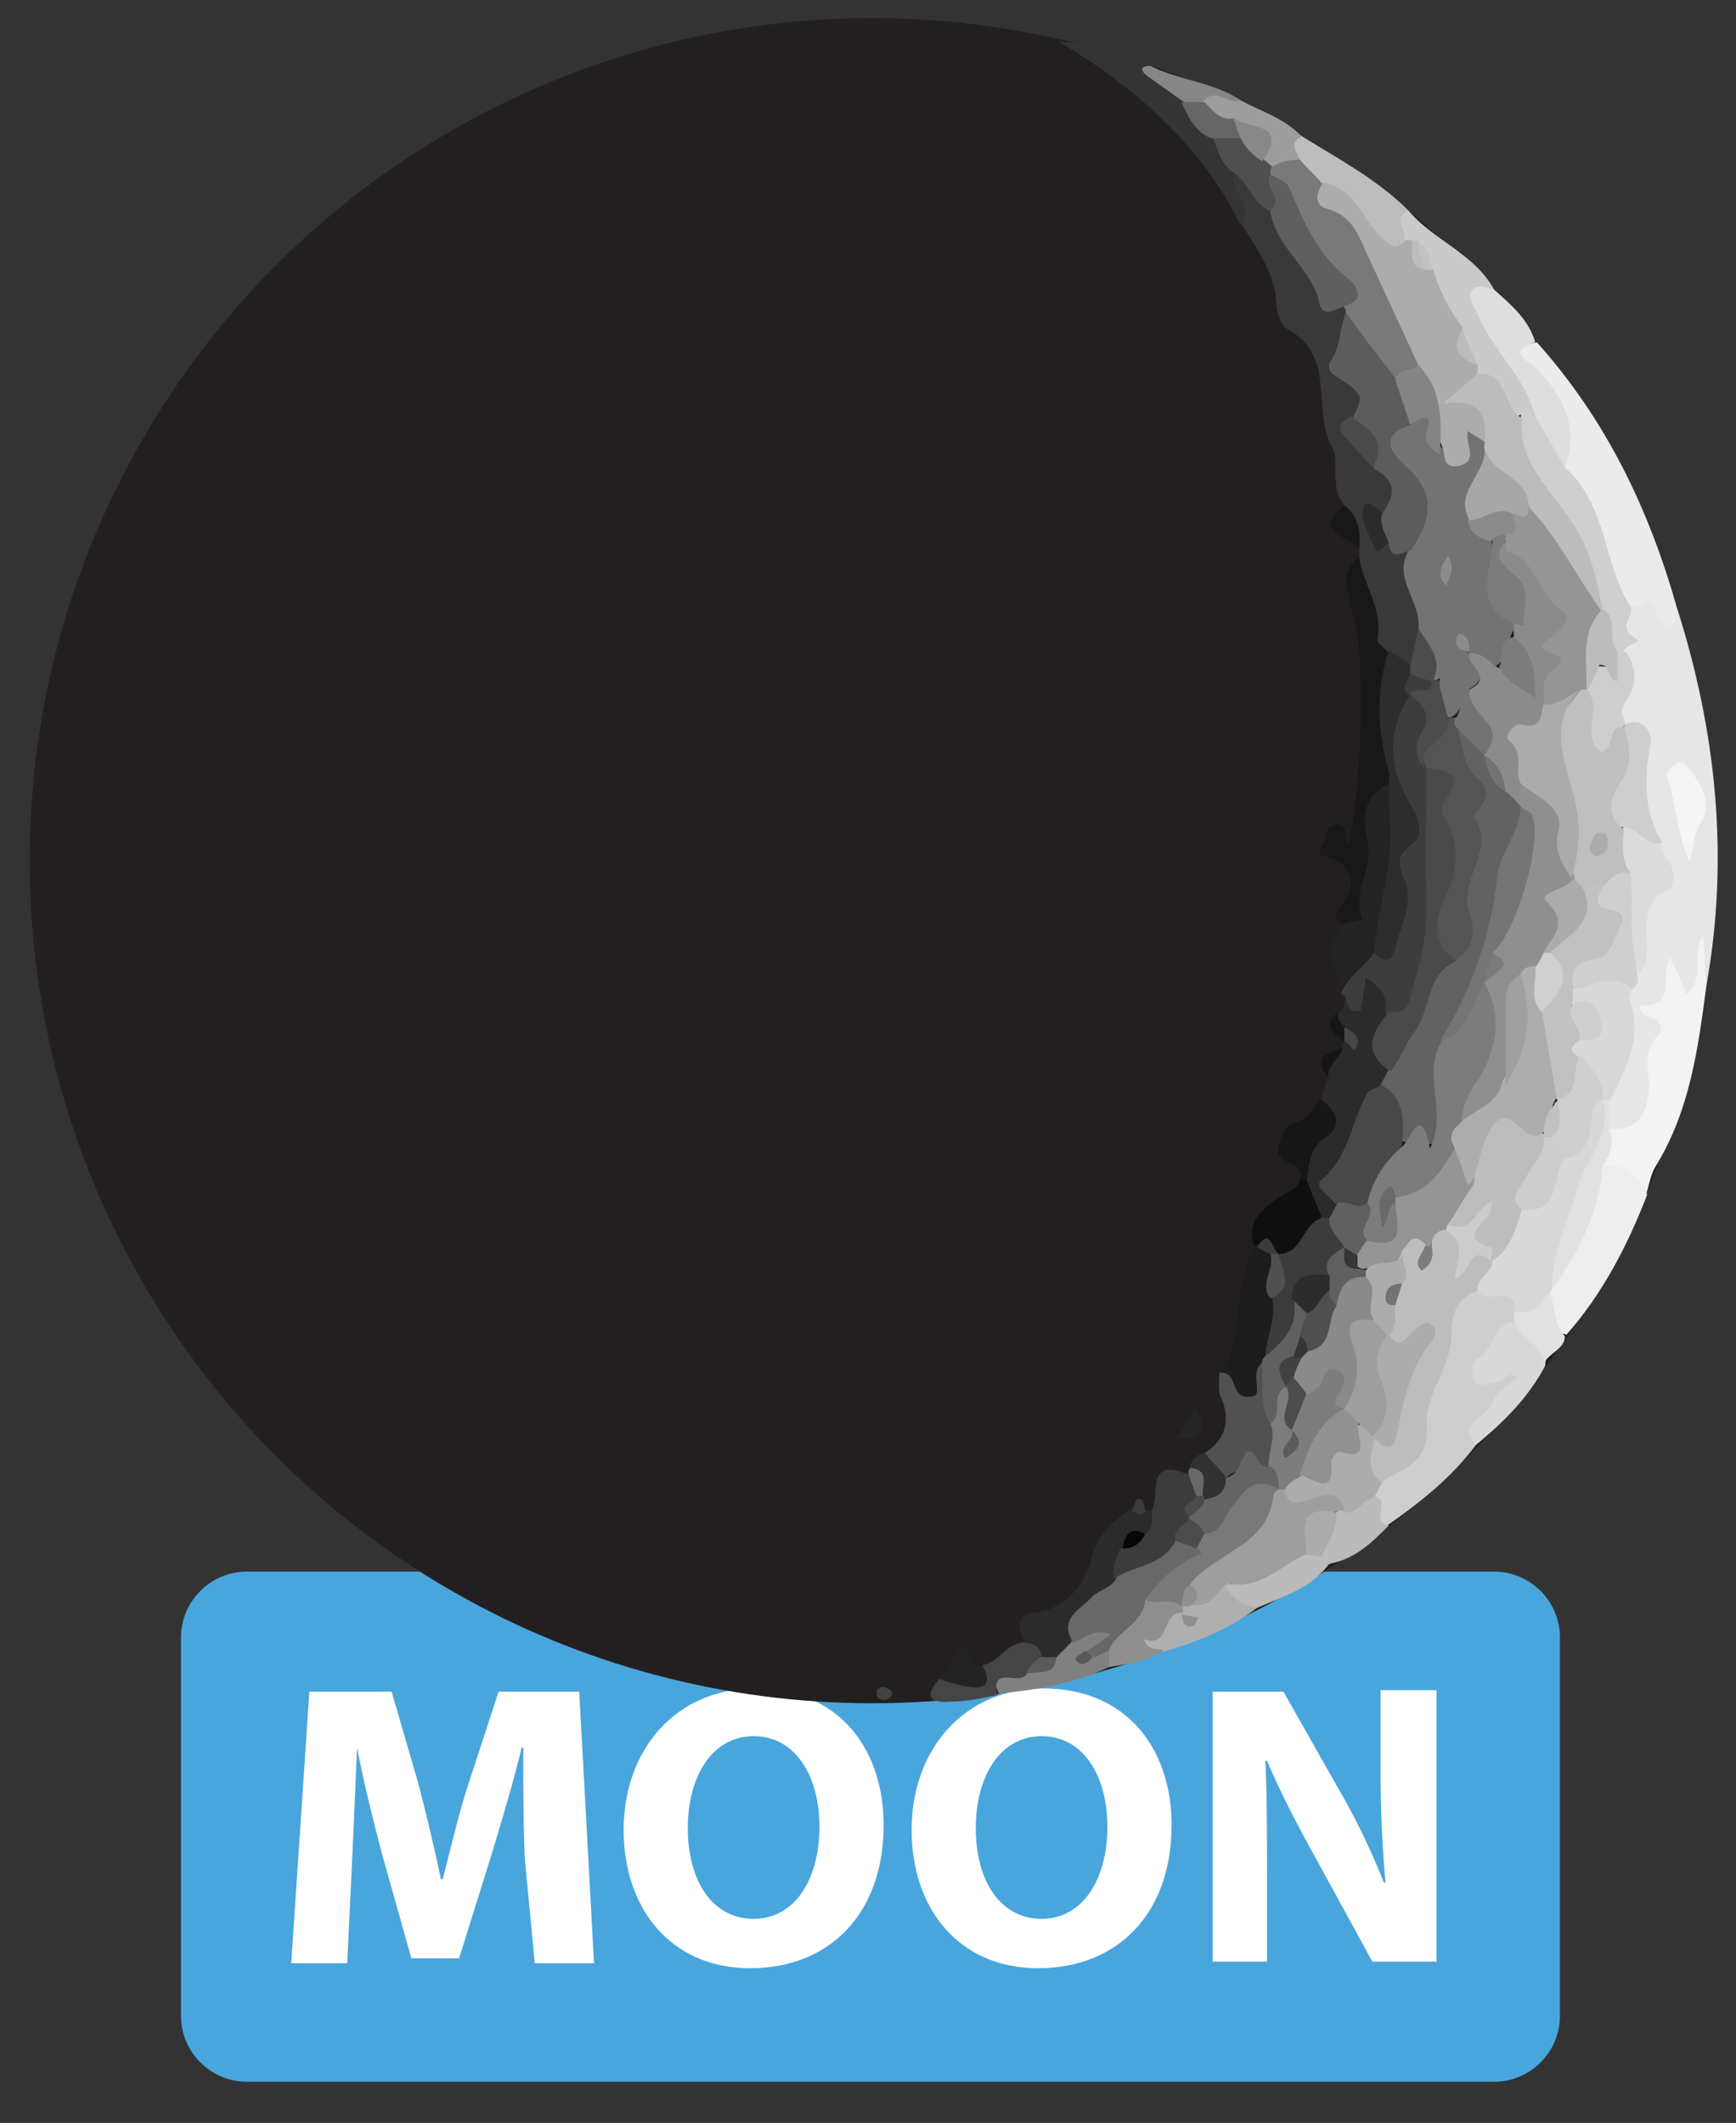 <?xml version="1.0" encoding="utf-8"?>
<!-- Generator: Adobe Illustrator 25.0.0, SVG Export Plug-In . SVG Version: 6.00 Build 0)  -->
<svg version="1.1" id="Layer_1" xmlns="http://www.w3.org/2000/svg" xmlns:xlink="http://www.w3.org/1999/xlink" x="0px" y="0px"
	 width="105.5px" height="129px" viewBox="0 0 105.5 129" style="enable-background:new 0 0 105.5 129;" xml:space="preserve">
<rect x="0" y="0" width="105.5" height="129" fill="#333333" stroke="none"/>
<style type="text/css">
	.st0{fill:#48A6DD;}
	.st1{fill:#FFFFFF;}
	.st2{fill:#231F20;}
	.st3{fill:#E6E6E6;}
	.st4{fill:#393939;}
	.st5{fill:#CECECE;}
	.st6{fill:#EBEBEB;}
	.st7{fill:#F3F3F3;}
	.st8{fill:#181818;}
	.st9{fill:#EEEEEE;}
	.st10{fill:#2B2B2B;}
	.st11{fill:#343434;}
	.st12{fill:#CACACA;}
	.st13{fill:#DEDEDE;}
	.st14{fill:#232323;}
	.st15{fill:#D8D8D8;}
	.st16{fill:#BDBDBD;}
	.st17{fill:#1C1C1C;}
	.st18{fill:#515151;}
	.st19{fill:#3C3C3C;}
	.st20{fill:#0F0F0F;}
	.st21{fill:#AFAFAF;}
	.st22{fill:#808080;}
	.st23{fill:#BBBBBB;}
	.st24{fill:#454545;}
	.st25{fill:#161616;}
	.st26{fill:#8F8F8F;}
	.st27{fill:#9D9D9D;}
	.st28{fill:#E1E1E1;}
	.st29{fill:#868686;}
	.st30{fill:#313131;}
	.st31{fill:#252525;}
	.st32{fill:#686868;}
	.st33{fill:#434343;}
	.st34{fill:#CFCFCF;}
	.st35{fill:#DCDCDC;}
	.st36{fill:#F5F5F5;}
	.st37{fill:#737373;}
	.st38{fill:#797979;}
	.st39{fill:#5C5C5C;}
	.st40{fill:#2D2D2D;}
	.st41{fill:#5F5F5F;}
	.st42{fill:#4F4F4F;}
	.st43{fill:#4A4A4A;}
	.st44{fill:#4C4C4C;}
	.st45{fill:#ACACAC;}
	.st46{fill:#626262;}
	.st47{fill:#3D3D3D;}
	.st48{fill:#484848;}
	.st49{fill:#606060;}
	.st50{fill:#464646;}
	.st51{fill:#666666;}
	.st52{fill:#BCBCBC;}
	.st53{fill:#C2C2C2;}
	.st54{fill:#5A5A5A;}
	.st55{fill:#070707;}
	.st56{fill:#505050;}
	.st57{fill:#7D7D7D;}
	.st58{fill:#646464;}
	.st59{fill:#4B4B4B;}
	.st60{fill:#9E9E9E;}
	.st61{fill:#595959;}
	.st62{fill:#888888;}
	.st63{fill:#C1C1C1;}
	.st64{fill:#BFBFBF;}
	.st65{fill:#8B8B8B;}
	.st66{fill:#545454;}
	.st67{fill:#A7A7A7;}
	.st68{fill:#7C7C7C;}
	.st69{fill:#848484;}
	.st70{fill:#8C8C8C;}
	.st71{fill:#959595;}
	.st72{fill:#CCCCCC;}
	.st73{fill:#CDCDCD;}
	.st74{fill:#919191;}
	.st75{fill:#757575;}
	.st76{fill:#2C2C2C;}
	.st77{fill:#363636;}
	.st78{fill:#414141;}
	.st79{fill:#353535;}
	.st80{fill:#8A8A8A;}
	.st81{fill:#4D4D4D;}
	.st82{fill:#5B5B5B;}
	.st83{fill:#ADADAD;}
	.st84{fill:#ABABAB;}
	.st85{fill:#D0D0D0;}
	.st86{fill:#696969;}
	.st87{fill:#A0A0A0;}
</style>
<g>
	<path class="st0" d="M90.8,126.5H15c-2.2,0-4-1.8-4-4v-23c0-2.2,1.8-4,4-4h75.8c2.2,0,4,1.8,4,4v23C94.8,124.7,93,126.5,90.8,126.5
		z"/>
	<g>
		<path class="st1" d="M31.9,113c-0.1-2-0.1-4.4-0.1-6.8h-0.1c-0.5,2.1-1.2,4.4-1.8,6.4l-2,6.4H25l-1.8-6.4
			c-0.5-1.9-1.1-4.3-1.5-6.4l0,0c-0.1,2.2-0.2,4.8-0.3,6.8l-0.3,6.3h-3.4l1.1-16.5h5l1.6,5.5c0.5,1.9,1,4,1.4,5.9h0.1
			c0.5-1.9,1-4.1,1.6-5.9l1.8-5.5h4.9l0.9,16.5h-3.6L31.9,113z"/>
		<path class="st1" d="M53.7,110.9c0,5.4-3.3,8.7-8.1,8.7c-4.9,0-7.7-3.7-7.7-8.4c0-4.9,3.2-8.6,8-8.6
			C51,102.6,53.7,106.3,53.7,110.9z M41.8,111.1c0,3.2,1.5,5.5,4,5.5s4-2.4,4-5.6c0-3-1.4-5.5-4-5.5
			C43.3,105.5,41.8,107.9,41.8,111.1z"/>
		<path class="st1" d="M71.2,110.9c0,5.4-3.3,8.7-8.1,8.7c-4.9,0-7.7-3.7-7.7-8.4c0-4.9,3.2-8.6,8-8.6
			C68.5,102.6,71.2,106.3,71.2,110.9z M59.3,111.1c0,3.2,1.5,5.5,4,5.5c2.5,0,4-2.4,4-5.6c0-3-1.4-5.5-4-5.5
			C60.8,105.5,59.3,107.9,59.3,111.1z"/>
		<path class="st1" d="M73.7,119.3v-16.5H78l3.4,6c1,1.7,2,3.8,2.7,5.6h0.1c-0.2-2.2-0.3-4.4-0.3-6.9v-4.8h3.4v16.5h-3.9l-3.5-6.4
			c-1-1.8-2.1-3.9-2.9-5.8h-0.1c0.1,2.2,0.1,4.5,0.1,7.2v5h-3.3C73.7,119.2,73.7,119.3,73.7,119.3z"/>
	</g>
</g>
<circle class="st2" cx="53" cy="52.3" r="51.2"/>
<g>
	<path class="st3" d="M101.9,36.9c2.4,7.5,3.2,15.2,1.8,23c-0.6-0.7-0.1-1.6-0.3-2.2c0,0.7,0.1,1.5,0,2.2c-0.1,0.5-0.4,0.8-0.9,0.7
		c-0.9-0.1-1.3,0.5-1.3,1.5c0,1.9-0.1,3.8-0.8,5.6c-0.4,1.2-1.5,1.6-2.7,0.9c-0.3-0.5-0.4-1-0.4-1.6c1-2.2,1.4-4.5,1.4-6.9
		c0.2-0.4,0.4-0.7,0.5-1.1c0.4-0.8,0.3-1.5,0.3-2.4c-0.1-0.7-0.1-1.8,0.4-2.1c2-0.9,0.7-2.1,0.6-3.3c-0.9-1.6-1.3-3.3-0.8-5.2
		c0.3-1-0.3-1.7-1.2-2.1c-1-1.5,0.8-2.9,0.1-4.4c-0.5-0.4,1.2-0.3,0.2-1c-0.6-0.4-0.1-1.2,0.3-1.8c0.9-1,1.7-1.2,2.2,0.3
		c0.1,0.2,0.1,0.5,0.3,0.5C101.6,37.3,101.6,37.1,101.9,36.9z"/>
	<path class="st4" d="M82.6,33.8c0-0.1,0-0.3,0-0.4c-0.5-0.8-0.9-1.7-0.9-2.7c-0.9-1-0.3-2.7-0.7-3.4c-1.3-2.3,0.2-5.6-2.6-7.2
		c-0.9-0.5-0.8-1.6-0.9-2.3c-0.3-1.6-1.2-2.8-2-4.1c0.3-1.1-1.3-2-0.4-3.2c1.3,0.1,1.6,1.4,2.4,2.1c1.3,2,2.2,4.4,4.3,5.9
		c0.1,0.2,0.2,0.3,0.3,0.5c0.1,0.6,0.1,1.2-0.1,1.8c-0.3,0.7-0.4,1.1,0.4,1.6c1.3,0.8,1.2,1.9,0.2,3c-0.5,1.4,0.9,1.8,1.4,2.7
		c1.1,1,1.6,2,0.2,3.2c-0.2,0.1-0.7-0.1-0.6,0.3c0.1,0.5,0,1.2,0.9,1.2c0.5,0.3,1.1,0.2,1.5,0.7c-0.6,1.7,1,3.1,0.7,4.8
		c-0.1,0.8-0.3,1.5-0.8,2.1c-0.7,0.4-1.2-0.1-1.8-0.4c-0.3-0.2-0.7-0.5-0.7-0.8C83.4,37.4,82.3,35.7,82.6,33.8z"/>
	<path class="st5" d="M89.7,87.8c-1.5,2-3.4,3.5-5.4,4.9c-0.6,0.4-1,0.2-0.9-0.5c0.1-0.5-0.2-0.9-0.2-1.4c0-0.4,0.3-0.8,0.6-1.1
		c1.6-1,2.5-2.5,2.5-4.4c0-2,1.7-3.5,1.4-5.7c-0.1-0.9,1-1.3,1.9-1.5c1,0.3,2.6-0.5,2.7,1.4c0,0.2-0.1,0.4-0.1,0.6
		c-0.7,0.9-1.6,1.7-2,2.8c0.4,0.5,0.8,0.1,1.2,0.1c0.4,0,0.8-0.1,1,0.3c0.2,0.3,0,0.7-0.3,1C91.2,85.5,90.2,86.4,89.7,87.8z"/>
	<path class="st6" d="M101.9,36.9c-0.1,0.3,0,0.9-0.2,1c-0.4,0.3-1-0.1-1-0.5c-0.1-1.6-1-0.4-1.5-0.5c-1.8-1-1.9-2.9-2.3-4.5
		c-0.4-1.5-1.2-2.8-2.1-4c0.4-2.3-0.4-4.1-1.9-5.8c-1.1-1.2-0.9-1.5,0.5-1.8C97.6,25.5,100.2,30.9,101.9,36.9z"/>
	<path class="st7" d="M97.8,68.6c1.5,0.1,2.2-0.6,2.4-2.2c0.1-1.2-0.5-2.5,0.6-3.5c0.3-0.3,0.1-1-0.6-1.1c-0.5-0.1-0.6-0.7-0.5-0.7
		c2.3,0.1,1.1-1.9,1.8-2.9c0.4,0.8,0.7,1.5,1,2.2c1.2-0.9,0.2-2.4,1-3.5c0.1,1.1,0.1,2.1,0.2,3c-0.5,3.8-1,7.6-3.1,11
		c-0.3,0.5-0.4,1.2-0.6,1.8c-1-0.4-2-1-2.9-1.7C97.3,70.1,97.5,69.4,97.8,68.6z"/>
	<path class="st8" d="M82.6,33.8c0.2,1.7,1.5,3.2,1.1,5.1c0,0.2,0.5,0.5,0.7,0.8c0.1,0.1,0.2,0.3,0.2,0.4c-0.5,2.5,0.3,5,0.1,7.5
		c-1.8,2.2-0.8,4.9-1.4,7.3c-0.3,1-0.2,2-1.6,1.3c-0.9-0.4-0.5-0.8-0.1-1.3c0.8-1.1,0.7-2.1-0.6-2.7c-0.4-0.2-1.2-0.1-0.6-0.9
		c0.3-0.4,0-1.1,0.8-1.2c0.9-0.1,0.3,1,0.8,1.1c0.7-3.9,0.8-7.8,0.6-11.7c-0.1-1.2-0.5-2.4-0.7-3.6C81.6,34.9,82,34.4,82.6,33.8z"/>
	<path class="st9" d="M97.4,70.8c1.4-0.1,2.2,0.6,2.7,1.8c-1.2,3.1-2.7,6-4.9,8.5c-1.5-0.3-1.1-1.5-1.3-2.4c0.1-0.7,0.5-1.4,0.8-2
		c0.9-1.6,1.9-3.1,1.9-5.1C96.6,71.2,96.7,70.7,97.4,70.8z"/>
	<path class="st10" d="M80.3,66.8c0.1-0.4,0.3-0.9,0.4-1.3c-0.5-1,0.4-1.3,0.9-1.8c0-0.1,0-0.3,0-0.4c0,0,0.2-0.1,0.2-0.1
		c0.2-0.5-0.4-0.4-0.5-0.6c-0.2-0.3-0.4-0.7,0-1c0.4-0.2,0.4-0.5,0.4-0.9c0.1,0,0.2-0.1,0.3-0.1c1,0.2,0.6-1.7,1.7-1.1
		c0.8,0.4,1.2,1.1,1.1,2c0,0.1,0,0.3-0.1,0.4c-0.7,2-0.7,2-0.1,3.3c0,0.4-0.2,0.8-0.4,1.1c-1,2.2-2.5,4.2-2.7,6.7
		c0,0.4-0.2,0.8-0.6,1.1c-0.2,0.1-0.4,0.1-0.6,0c-0.7-0.6-0.8-1.4-1-2.3c-0.1-0.9-0.2-1.9,0.5-2.5C80.6,68.5,80.3,67.6,80.3,66.8z"
		/>
	<path class="st11" d="M75,10.6c-0.2,1.1,1.3,2,0.4,3.1C73,8.8,69,5.3,64.3,2.5c2,0.3,4.1,0.1,5.7,1.5c0.3,1.1,1.8,0.9,2.2,1.8
		c0.5,0.8,1.1,1.7,1.8,2.4C74.3,9,75,9.6,75,10.6z"/>
	<path class="st12" d="M85.6,12.8c1.5,1.8,4,2.6,5.2,4.8c-0.7,0.6-0.6,1.2-0.1,1.9c0.7,1.1,1.3,2.3,2.1,3.4c0.5,0.6,1.1,1.3,0.7,2.2
		c-0.3,0.7-1-0.3-1.3,0.3C91,25,90.9,23.6,89.8,23c-0.1-0.1-0.2-0.3-0.3-0.5c-0.4-0.8-0.9-1.5-1.2-2.3c-0.8-1-1.5-2.1-1.7-3.3
		c-0.2-0.6-0.3-1.2-0.9-1.6c-0.2-0.1-0.3-0.2-0.5-0.3c-0.2-0.1-0.3-0.3-0.4-0.5C84.9,13.8,84,12.8,85.6,12.8z"/>
	<path class="st13" d="M93.3,25.3c-0.6-2.4-2.6-4-3.5-6.2c-0.2-0.5-0.8-1.1-0.2-1.6c0.2-0.2,0.8,0,1.2,0.1c1,0.9,2.1,1.8,2.5,3.2
		c-1.9,0.6-0.3,1.2,0.1,1.6c1.6,1.7,2.6,3.6,1.7,6C93.7,27.9,93.2,26.8,93.3,25.3z"/>
	<path class="st14" d="M81.7,56.1c0.4-0.1,0.7-0.2,1.1-0.2c-0.7-1.6,0.7-3.1,0.3-4.8c-0.3-1.3-0.3-2.8,1.4-3.5
		c1.4,2.1,0.4,4.3,0.4,6.4c0,1.2-0.6,2.4-0.9,3.6c-0.4,1.2-1.3,2-2.1,2.9c0,0-0.1,0-0.1,0C81.1,59.1,80.3,57.6,81.7,56.1z"/>
	<path class="st10" d="M69.6,91.8c0.1,0,0.3,0,0.4,0c0.4,0.4,0.4,0.9,0,1.3c-0.6,0.2-1.2,0.4-1.4,1.1c-0.2,0.5-0.3,1.1-0.5,1.7
		c-0.3,0.8-1.1,1.1-1.7,1.7c-0.6,0.6-1.7,1.1-1.2,2.3c-0.1,0.6-0.6,0.8-1.1,1c-0.3,0.1-0.6,0.1-0.9-0.1c-0.4-0.3-0.8-0.6-1-1.2
		c-0.4-0.8-0.4-1.5,0.7-1.6c2.1-0.3,3.1-1.9,3.5-3.5c0.4-1.5,1.3-2,2.3-2.8C69,91.6,69.3,91.7,69.6,91.8z"/>
	<path class="st15" d="M89.7,87.8c-1.2-1.4,0.8-1.7,1-2.6c0.1-0.6,1-1,1.5-1.5C91.6,83.2,91.4,84,91,84c-0.5,0-1.2,0.4-1.4-0.1
		c-0.2-0.4-0.2-1.2,0.4-1.5c0.8-0.6,0.8-2,2.1-2.1c1.2,0.5,2,1.3,1.8,2.7C92.9,84.9,91.4,86.4,89.7,87.8z"/>
	<path class="st16" d="M85.6,12.8c-1.1,0.4,0,1.2-0.3,1.8c-0.6,1.3-1.2,0.6-1.9,0c-1.1-1-1.8-2.6-3.3-3.2c-0.7-0.4-1.1-1.1-1.6-1.7
		c-0.3-0.6-0.7-1.4,0.5-1.5C81.4,9.7,83.7,10.9,85.6,12.8z"/>
	<path class="st17" d="M74.1,83.4c1-1,1-2.4,1.1-3.6c0.2-1.4,0.3-2.8,1.1-4.1c0.1,0,0.2-0.1,0.3-0.1c0.4,0.1,0.6,0.2,0.8,0.5
		c0.5,0.9,0,1.9,0.2,2.9c0.2,1.1-0.1,2.2-0.3,3.3c0,0.2-0.1,0.4-0.2,0.6c-0.5,0.8,0.1,2.4-1.1,2.5C74.9,85.7,74.7,84.2,74.1,83.4z"
		/>
	<path class="st18" d="M74.1,83.4c1.3-0.1,0.5,1.9,2.2,1.4c0.3-0.4-0.3-1.4,0.4-2c0.9,0.9,0.4,2.2,0.9,3.3c0.3,1,0.3,2-0.2,2.9
		c-0.9,0.5-2.1,0-2.9,0.8c-0.8-0.2-1.5-0.5-1.3-1.5c1.3-0.8,1.6-2,1-3.4C74,84.5,74.1,83.9,74.1,83.4z"/>
	<path class="st19" d="M69.6,93.2c0.5-0.3,0.4-0.9,0.4-1.4c0.5-1-0.4-3.3,2.2-2.2c0.8,0.3,0.5,1,0.6,1.5c-0.1,0.4-0.2,0.7-0.3,1.1
		c0,0.2-0.1,0.4-0.2,0.5c-0.2,0.4-0.6,0.8-0.8,1.2c-0.8,1.5-2.1,2.1-3.8,2c-0.1-0.7,0.1-1.3,0.4-1.8C68.6,93.7,69.1,93.4,69.6,93.2z
		"/>
	<path class="st20" d="M79.4,71.7c0.3,0.7,0.6,1.5,0.9,2.2c-0.5,1.1-1,2.2-2.3,2.5c-0.2,0-0.4-0.1-0.5-0.2c-0.3-0.3-0.6-0.8-1.2-0.5
		c0,0-0.1,0-0.1,0c-0.5-1.6,0.7-2.4,1.8-3.1c0.4-0.3,0.9-0.3,1-1C79.1,71.5,79.3,71.5,79.4,71.7z"/>
	<path class="st21" d="M76.4,97.7c-1.7,1.3-3.7,2.1-5.8,2.7c-0.5,0.1-1.1,0.4-1.4-0.2c-0.3-0.5,0.3-0.8,0.6-1
		c0.6-0.4,0.4-1.7,1.6-1.4c0.1,0,0.2,0.3,0.3-0.1c0-0.1,0.1-0.3,0.2-0.3c0.1-0.1,0.3-0.2,0.4-0.2c0.9-0.1,1.3-1.1,2.2-1.1
		C75.3,96.5,76,96.9,76.4,97.7z"/>
	<path class="st22" d="M64.2,100.7c0.3-0.3,0.6-0.6,0.9-0.9c0.2-0.6,0.7-1,1.3-1.1c0.5-0.1,0.9-0.1,1.1,0.5c0.1,0.6-0.3,0.7-0.7,0.9
		c0,0-0.1,0.1-0.1,0.1s0.1,0,0.1,0c0.3-0.1,0.6-0.1,0.8,0.3c0.1,0.3,0,0.6-0.2,0.8c-2.1,1-4.4,1.4-6.7,1.6c-0.9-1.9,0.7-1.5,1.6-1.7
		C62.9,101.1,63.7,101.4,64.2,100.7z"/>
	<path class="st23" d="M83.5,90.9c1.1,0.2-0.3,1.6,0.9,1.8c-1,1-2,2-3.5,2.3c-0.4,0.2-0.6,0-0.7-0.3c-0.1-1,0.4-1.8,0.8-2.6
		c0.1-0.2,0.3-0.3,0.5-0.4C82.2,91.7,82.5,90.4,83.5,90.9z"/>
	<path class="st24" d="M62.4,101.7c-0.4,0.8-2.2-0.6-1.8,1.3c-0.9,0.2-1.9,0.4-2.8,0.4c-1.1,0.1-1.7-0.2-0.8-1.3
		c0.8-0.7,2.2,0.8,2.7-0.9c1-0.2,1.5-1.4,2.6-1.4c0.6,0.1,1,0.3,1,1C63.2,101.3,62.7,101.3,62.4,101.7z"/>
	<path class="st23" d="M80.3,94.5c0.2,0.2,0.3,0.3,0.5,0.5c-1.1,1.5-2.8,2-4.4,2.7c-0.9-0.1-1.5-0.6-1.9-1.3c1.7-0.6,3.2-1.7,5-2.2
		C79.8,94.1,80.1,94.2,80.3,94.5z"/>
	<path class="st25" d="M79.4,71.7c-0.1,0-0.3,0-0.4,0c0.3-1.2-1.5-0.9-1.3-1.9c0.1-0.7,0.3-1.4,1-1.6c0.9-0.2,1.1-1,1.6-1.4
		c0.9,0.7,1.3,1.6,0.3,2.3C79.5,69.8,79.6,70.8,79.4,71.7z"/>
	<path class="st26" d="M67.4,101.3c0-0.3,0-0.7,0-1c0.2-1.3,0.8-2.4,2-3.1c0.8-0.4,1.7-0.6,2.4,0.1c0,0.1,0.1,0.2,0.1,0.3
		c0,0.1,0,0.3,0,0.4l0,0c-1.4-0.1-0.7,2.2-2.4,1.6c0.3,0.8,0.9,0.5,1.2,0.7C69.6,101,68.5,101.1,67.4,101.3z"/>
	<path class="st27" d="M79.1,8.3c-0.8,0.4-0.3,0.9-0.1,1.4c-0.4,0.6-1.1,0.7-1.8,0.7c-0.3-0.1-0.6-0.2-0.7-0.6c0.3-1.6-0.8-2-2-2.3
		C73.7,7.3,73.1,6.9,73,6c0.9-1.2,1.6,0.2,2.4,0.1C76.7,6.8,78.1,7.2,79.1,8.3z"/>
	<path class="st28" d="M93.8,82.9c0-1.3-1.6-1.6-1.8-2.7c0-0.1,0-0.3,0-0.4c0.6-0.5,1.2-1.1,1.9-1.4c0.1,0,0.2,0.1,0.3,0.1
		c0.3,0.9,0.2,1.9,0.9,2.7C95.1,82,94.1,82.2,93.8,82.9z"/>
	<path class="st29" d="M75.4,6.1c-0.7,0.3-1.5-0.8-2.2,0c-0.4,0.4-0.9,0.3-1.4,0c-0.7-0.5-1.4-1-2.1-1.5c-0.5-0.4-0.3-0.6,0.2-0.6
		C71.7,4.9,73.8,5,75.4,6.1z"/>
	<path class="st14" d="M59.7,101.2c0.5,0.9,0.4,1.5-0.8,1.3c-0.7-0.1-1.3-0.3-1.9-0.5c0.3-0.3,0.7-0.5,0.8-0.8
		c0.6-1.7,1-1.5,1.3,0.1C59.3,101.3,59.5,101.2,59.7,101.2z"/>
	<path class="st8" d="M81.7,30.7c0.9,0.7,1,1.7,0.9,2.7C82,32.6,79.7,32.3,81.7,30.7z"/>
	<path class="st30" d="M73.2,88.3c0.4,0.4,0.8,0.9,1.2,1.3c0.6,1.1-0.1,1.4-1,1.5c-0.8-0.4-0.4-1.5-1.1-1.9
		C72.4,88.7,72.7,88.4,73.2,88.3z"/>
	<path class="st31" d="M71.5,87.4c0.4-0.6,0.8-1.2,1.1-1.8c0.1,0.3,0.4,0.5,0.4,0.8C73.1,87.3,72.4,87.4,71.5,87.4z"/>
	<path class="st32" d="M72.3,89.2c1.3,0.1,0.7,1.1,0.8,1.7c-0.1,0-0.1,0.1-0.2,0.1c-0.1,0-0.2-0.1-0.2-0.1c-0.2-0.5-0.3-0.9-0.5-1.4
		C72.2,89.4,72.3,89.3,72.3,89.2z"/>
	<path class="st33" d="M53.6,102.5c0.4,0.1,0.7,0.2,0.6,0.5c0,0.1-0.3,0.3-0.4,0.3c-0.3,0-0.6-0.1-0.5-0.5
		C53.2,102.7,53.4,102.6,53.6,102.5z"/>
	<path class="st25" d="M81.6,63.7c-0.2,0.6-0.9,1-0.9,1.8C79.8,64.3,80.6,63.9,81.6,63.7z"/>
	<path class="st19" d="M69.6,91.8c-0.3,0.5-0.6,0.1-0.8,0c0.1-0.2,0.2-0.6,0.3-0.7C69.5,91,69.5,91.5,69.6,91.8z"/>
	<path class="st25" d="M81.3,61.5c0,0.4,0.1,0.7,0.5,0.9c0.2,0.3,0.2,0.6,0,0.9c0,0-0.1,0-0.1,0C81,62.8,80.3,62.3,81.3,61.5z"/>
	<path class="st34" d="M93.3,25.3c0.6,1,1.2,2.1,1.8,3.1c2.6,2.3,2.3,5.8,4,8.5c0.2,0.6-0.9,1.2,0.3,1.9c0.5,0.3-0.7,0.3-0.7,0.8
		c-0.2,0.1-0.4,0.2-0.6,0.2c-1.1-0.8-0.5-2.1-1.2-3c-0.4-3.1-2.4-5.5-4-8c-0.7-1.1-1.3-2.1-0.5-3.4C92.7,23.8,93,25.6,93.3,25.3z"/>
	<path class="st15" d="M99.2,60.1c-0.1,0.2-0.3,0.5-0.2,0.6c0.9,2.3-0.2,4.2-1.1,6.1c-0.1,0.1-0.2,0.1-0.3,0.2
		c-0.2-0.1-0.4-0.2-0.5-0.3c-0.4-0.8-0.9-1.6-1.5-2.3c-0.3-0.5-0.3-1,0.2-1.4c1.8-1.1-0.1-1.4-0.4-2.1c-0.1-0.3-0.1-0.6,0.2-0.9
		C96.8,59.3,98.1,58.1,99.2,60.1z"/>
	<path class="st34" d="M99.2,60.1c-1.2-1.1-2.4-0.1-3.5,0c-0.9-1-0.4-1.7,0.5-2.3c1-0.7,2.1-1.3,0.7-2.7c-0.5-0.5-0.1-1.1,0.2-1.6
		c0.6-0.7,1.2-1.2,2.1-0.6c0.8,2.1,0,4.2,0.3,6.3C99.6,59.6,99.5,59.9,99.2,60.1z"/>
	<path class="st35" d="M99.6,59.2c-0.7-2-0.3-4.2-0.5-6.3c-1.4-0.8-1.2-1.8-0.3-2.8c1-0.2,1.5,0.5,2.1,1.1c0.1,0.3,0.2,0.8,0.4,1
		c0.6,0.6,0.4,1.7,0.2,1.8C98.9,55.1,100.9,57.7,99.6,59.2z"/>
	<path class="st28" d="M97.4,66.8c0.1,0,0.3,0,0.4,0c0,0.6,0,1.2,0,1.8c0.3,0.8,0.1,1.6-0.4,2.2c-0.2,2.9-1.5,5.3-3.1,7.6
		c0,0,0,0,0,0c-1.5-2,0.2-3.9,0.6-5.6C95.4,70.8,96.5,68.8,97.4,66.8z"/>
	<path class="st5" d="M101,51.2c-1,0.3-1.4-0.9-2.2-0.9c-1.7-0.2-1.2-1.4-0.9-2.4c0.4-1.2,0.8-2.4,0.7-3.6c0.1-0.1,0.1-0.2,0.2-0.3
		c1.2-0.5,1.6,0.7,1.5,1.2C99.9,47.4,99.9,49.3,101,51.2z"/>
	<path class="st5" d="M98.3,39.6c0.2,0,0.3,0,0.5,0c0.7,1,0.7,2.1,0,3c-0.4,0.6-0.2,0.9,0,1.4c0,0,0,0,0,0c-0.2,0.2-0.3,0.5-0.4,0.8
		c-0.1,0.6-0.3,1.2-1,1.1c-0.7-0.1-0.9-0.7-1-1.3c-0.3-0.9,0.1-1.9,0-2.8c0.4-1.5,0.4-1.4,1.7-1.2c0.2,0,0-0.2,0-0.4
		C98,40.1,98,39.8,98.3,39.6z"/>
	<path class="st36" d="M102.7,52.4c-0.8-1.7-0.8-3.5-1.4-5.2c-0.1-0.2,0.3-0.7,0.6-0.8c0.4-0.2,0.6,0.1,0.9,0.5c0.7,1,1.3,2,0.5,3.2
		C102.9,50.8,102.9,51.6,102.7,52.4z"/>
	<path class="st37" d="M86.2,38.2c0.2-1.7-1.7-3.1-0.5-4.9c0.4-2,0.5-3.8-1.3-5.5c-1.1-1-0.2-2,0.9-2.6c0.9-0.7,1.7-0.8,1.8,0.6
		c0.1,0.5,0.2,1,0.5,1.4c0.5,0.5,0.7,0.4,0.8-0.3c0.2-1.5,0.9-0.9,1.6-0.4c0.1,0.2,0.2,0.3,0.3,0.5c0.5,1.6-1.4,2.6-1,4.1
		c-0.2,1,1.3,0.7,1.3,1.6c0.4,1.6-0.3,3.5,1.3,4.7c0.1,0.3,0.2,0.6,0.1,0.9c-0.5,0.6-0.2,1.8-1.2,2.2c-0.7,0-1.1-0.5-1.6-0.9
		c0-0.3,0.3-0.1,0-0.1c-0.1,0-0.1,0.1,0.1,0.2c0.6,0.7,1.2,1.4,0.1,2.1c-0.7,0.4-0.4,1.5-1.3,1.8c-0.2,0-0.4,0-0.6-0.1
		c-0.5-0.5-0.7-1-0.5-1.7c0-0.3,0.6-0.2,0.5-0.6c-0.1,0.1-0.2,0.1-0.4,0.2c-0.2,0-0.4-0.1-0.5-0.2C86.5,40.3,86.5,39.2,86.2,38.2z"
		/>
	<path class="st38" d="M77.2,10.2c0.6-0.4,1.2-0.5,1.8-0.5c0.4,0.5,0.9,0.9,1.3,1.4c3.1,3.1,4.9,6.9,6.2,11c-0.3,0.9-1.2,1-1.9,1.2
		c-1.7-0.9-2.3-2.5-2.8-4.2c0-0.1,0-0.3-0.1-0.4c-0.2-0.4,0.2-1-0.2-1.3c-2.2-1.7-2.9-4.4-4.4-6.6C77,10.5,77.1,10.4,77.2,10.2z"/>
	<path class="st39" d="M81.8,19c1,1.4,2,2.7,3.1,4.1c1,0.7,1.1,1.6,0.9,2.7c-1.6,0.5-1.7,1.3-0.5,2.4c1.8,1.6,1.9,3,0.5,5.2
		c-0.6,0.2-1.3,0.7-1.4-0.4c-0.7-0.5-1.1-1-0.4-1.8c0.8-1.1,0.9-2-0.5-2.7c0-1.2-1.1-2-1.3-3.1c0.7-1.4,0.7-1.4-1.1-2.6
		c-0.4-0.2-0.4-0.7-0.2-0.9C81.5,21,81.4,19.9,81.8,19z"/>
	<path class="st40" d="M83.5,57.9c0.2-2.6,1.1-5,1-7.7c-0.1-0.8-0.1-1.7-0.1-2.6c0-0.2,0.1-0.5,0-0.7c-0.7-2.5-0.8-4.9,0-7.4
		c0.4,0.3,0.9,0.6,1.3,0.9c0.1,0.1,0.2,0.3,0.3,0.5c0,0.5-0.1,0.9,0,1.4c0,0.2,0,0.4-0.1,0.6c-0.8,1.8-0.8,3.6,0.1,5.4
		c0.6,1.2,0.7,2.4,0.1,3.8c-0.6,1.6,0.2,3.5-0.7,5.2c-0.4,0.7-0.6,1.4-1.6,1.2C83.5,58.5,83.3,58.3,83.5,57.9z"/>
	<path class="st41" d="M77.2,10.6c0.4,0.2,0.9,0.4,1.1,0.7c0.9,2.1,1.7,4.1,3.6,5.6c0.5,0.4,1.2,1.3-0.2,1.7
		c-0.5,0.2-1.3,0.7-1.5-0.1c-0.4-2.2-2.7-3.4-3-5.7C77.1,12.1,76.1,11.4,77.2,10.6z"/>
	<path class="st42" d="M77.2,10.6c-0.5,0.7,0.9,1.5,0,2.2c-1.1-0.4-1.3-1.7-2.2-2.3c-0.8-0.5-1-1.4-1.3-2.2c0.4-0.5,1-0.5,1.6-0.3
		c0.8,0.3,1.3,0.9,1.5,1.7c0.2,0.1,0.3,0.3,0.5,0.4C77.2,10.3,77.2,10.5,77.2,10.6z"/>
	<path class="st43" d="M82.1,25.3c1.1,0.8,2.3,1.5,1.3,3.1c-0.6-0.7-1.2-1.3-1.8-2C81.2,25.8,81.6,25.6,82.1,25.3z"/>
	<path class="st44" d="M85.7,40.9c0-0.1,0-0.3,0-0.4c0.2-0.8,0.3-1.5,0.5-2.3c0.6,1,1.5,1.8,0.9,3.1c-0.1,0.1-0.1,0.1-0.2,0.2
		C86.4,41.6,86,41.3,85.7,40.9z"/>
	<path class="st10" d="M84,31.2c-0.2,0.7,0.2,1.2,0.4,1.8c-0.3,0-0.6,1-0.9,0.2c-0.3-0.8-0.9-1.6-0.6-2.5C83,30.4,83.7,30.8,84,31.2
		z"/>
	<path class="st16" d="M89.8,78.4c-1.3,0.6-1.6,1.3-1.6,3c-0.1,1.6-1.6,3.5-1.5,5.2c0.2,2.4-1.5,2.6-2.8,3.5
		c-1.3-0.3-1.4-0.8-0.7-2.8c1,0.1,1.5-0.3,1.5-1.3c0-1.6,0.7-3,1.7-4.3c-0.8-0.5-2,1.5-2.3-0.5c0.1-0.6,0.2-1.2,0.3-1.8
		c0.1-0.5,0.3-0.9,0.5-1.4c0.2-0.7-0.1-1.4,0.2-2.1c0.5-0.7,0.9-1.2,1.8-0.4c0,0.6,0,1.1-0.5,1.5c0.6-0.3,0.5-0.9,0.6-1.4
		c0-0.7,0.4-0.9,1-0.9c0.2,0.2-0.1-0.1,0.2,0c1,0.4,1.3,1.1,0.9,2.1c0.5-0.9,1.1-1,1.8-0.1C91.1,77.6,90.4,78,89.8,78.4z"/>
	<path class="st15" d="M89.8,78.4c-0.1-0.8,0.9-1,0.9-1.8c0-0.1,0-0.2,0-0.3c0.5-1,0.9-2.1,1.6-3C94,73,94,71.1,95,70.1
		c0.6-0.5,1-1.2,1.1-2c0.1-0.7,0.2-1.5,1.3-1.3c0,0,0,0,0,0c0.6,2.1-1,3.6-1.5,5.3c-0.6,2.1-1.6,4-1.6,6.3c-0.6,0.6-1.1,1.6-2.2,1.3
		C92.1,77.9,90.2,79.4,89.8,78.4z"/>
	<path class="st45" d="M83.5,87.4c-0.1,0.9-0.6,1.9,0.5,2.7c-0.2,0.3-0.3,0.6-0.5,0.9c-0.7,0.1-1,1-1.8,0.9
		c-0.7-0.6-1.4-0.2-2.1-0.1c-0.9,0.1-1.7,0.1-1.8-1.1c0.1-0.6,0.4-1,1-1.2c2,0.1,2.5-1.8,3.6-2.8c0.7-0.5,0.9,0,1.2,0.5
		C83.5,87.2,83.5,87.3,83.5,87.4z"/>
	<path class="st46" d="M83.9,65.9c0.2-0.3,0.3-0.6,0.5-0.9c0.8-2.5,1.6-5.1,3.6-7.1c0.4-0.3,0.7-0.7,0.6-1.1
		c-0.4-2.8,0.6-5.5,0.6-8.3c0-1.4-1.4-2.6-1.1-4.2c1.3-0.9,1.4,0.6,2.1,1c0.1,0.2,0.2,0.3,0.3,0.5c0.3,0.7,0.7,1.4,1.2,1.9
		c0.2,0.2,0.4,0.4,0.6,0.7c0.2,0.2,0.3,0.5,0.4,0.8c-1.3,4.8-1.9,9.8-4.7,14.1c-0.8,1.2-0.2,2.6-0.3,3.9c-0.1,2.5-0.2,2.6-2.7,2.1
		C84.8,68.3,84.1,67.2,83.9,65.9z"/>
	<path class="st47" d="M83.5,57.9c0.6,0.6,1.1,0.6,1.3-0.3c0.3-1.4,1.2-2.7,0.5-4.3c-0.3-0.7-0.5-1.3,0.5-2c1-0.7,0.1-2.1-0.3-2.8
		c-1.2-2.2-1.1-4.2,0.2-6.3c1.3,0.1,1.6,0.8,1.3,1.9c-0.2,0.8-0.4,1.6-0.1,2.4c0.1,0.2,0.1,0.4,0.2,0.6c0.2,4.3,0.4,8.5-0.8,12.7
		c-0.3,1-0.5,2.1-2,1.9c0,0-0.1-0.1-0.1-0.2c0-0.1,0-0.1,0-0.2c0.1-0.9-0.4-1.4-1.2-1.9c-0.1,0.7-0.2,1.4-0.3,2
		c-1,0.3-0.7-0.9-1.2-1C81.8,59.4,82.9,58.8,83.5,57.9z"/>
	<path class="st43" d="M84.4,61.5c1.3,0.2,1.3-0.9,1.5-1.6c0.5-1.8,0.9-3.5,0.8-5.4c-0.1-2.6,0-5.1,0-7.7c1.5-0.7,1.9,0,2,1.4
		c0.1,2.6,0.4,5.2-0.5,7.8c-0.3,0.8,0.5,1.5,0.3,2.4c-1.9,0.8-1.5,3-2.6,4.4c-0.5,0.6-0.8,1.6-1.4,2.3
		C82.7,63.9,83.4,62.7,84.4,61.5z"/>
	<path class="st48" d="M83.9,65.9c1.5,0.8,1.4,2.2,1.3,3.6c-0.3,1.4-1.3,2.5-2,3.8c-0.8,0.6-1.4,0.3-2.1-0.2
		c-0.3-0.5-1.3-0.9-0.8-1.4c1.7-1.4,1.8-3.5,2.8-5.3C83.3,66.2,83.7,66.1,83.9,65.9z"/>
	<path class="st19" d="M77.7,76.2c1.5,0,1.4-1.9,2.7-2.2c0.1,0,0.3,0,0.4,0c0.7,0.4,1,0.9,1.1,1.7c-0.2,0.7-0.9,1.3-1,2
		c-0.8,0.3-1.9,0.2-1.7,1.6c-0.1,1.6-0.5,2.9-2.3,3.2c0-1.2,0.7-2.3,0.4-3.6C77.6,78,77.5,77.1,77.7,76.2z"/>
	<path class="st49" d="M81.7,75.8c-0.3-0.6-1-1-0.9-1.8c0.2-0.3,0.3-0.6,0.5-0.9c0.6-0.2,1.2,0.5,1.8,0c1.5,0.6-0.5,1.6,0.3,2.2
		c-0.1,0.4-0.3,0.8-0.7,1c-0.3,0.1-0.6,0-0.9-0.2C81.8,75.9,81.7,75.8,81.7,75.8z"/>
	<path class="st50" d="M81.7,63.3c0-0.3,0-0.6,0-0.9c0.5,0.3,1.1,0.7,0.7,1.3C82.2,64,82,63.3,81.7,63.3z"/>
	<path class="st51" d="M75.4,8.4c-0.6,0-1.2,0-1.8,0c-1-0.4-1.4-1.3-1.8-2.2c0.5,0,0.9,0,1.4,0c0.5,0.5,0.9,1.1,1.7,1
		C75.2,7.5,75.6,7.8,75.4,8.4z"/>
	<path class="st45" d="M86.2,22.2c-1.2-2.6-2.4-5.2-3.6-7.8c-0.4-0.8-0.9-1.4-1.9-1.7c-0.9-0.2-0.7-1-0.3-1.6c2,0.3,2.4,2.3,3.6,3.4
		c0.6,0.5,0.8,0.7,1.4,0.1c0.1,0,0.3,0,0.4,0c0.5,0.4,0.4,1.1,0.9,1.4c0.1,0.1,0.3,0.3,0.4,0.4c0.4,1.3,1,2.5,1.8,3.5
		c-0.2,1,0.1,1.7,0.9,2.2c0,0.1,0,0.3,0,0.4c0.1,0.7-1.4,1.4,0.4,2c0.8,0.3,0.9,1.6,0.1,2.4c-0.3-0.2-0.6-0.4-1.1-0.7
		c-0.2,0.7,0.7,1.8-0.5,2.1c-0.9,0.2-0.9-0.4-1-1C87.1,25.8,86.7,24,86.2,22.2z"/>
	<path class="st52" d="M90.2,27.2c0.1-1.5,0.3-3-2.5-2.7c1-0.8,1.5-1.3,2.1-1.8c1.9-0.1,1.5,2.1,2.7,2.7c-0.3,2.7,1.8,4.4,3,6.3
		c1.2,1.7,1.5,3.5,1.9,5.3c-0.1,0-0.2,0.1-0.3,0.1c-1.9-1.8-3.1-4-4.5-6.2c-0.2-0.3-0.1-0.8-0.5-0.9C90.8,29.5,90.4,28.3,90.2,27.2
		L90.2,27.2z"/>
	<path class="st52" d="M89.8,22.2c-1.1-0.4-1.7-1-0.9-2.2C89.1,20.7,89.5,21.5,89.8,22.2z"/>
	<path class="st53" d="M87,16.4c-0.1,0-0.3,0-0.4,0c-0.7-0.5-0.9-1-0.5-1.8C86.8,15.1,87,15.7,87,16.4z"/>
	<path class="st16" d="M86.2,14.6c-0.1,0.6,0.1,1.2,0.5,1.8c-1.2-0.1-0.8-1.1-0.9-1.8C85.9,14.6,86,14.6,86.2,14.6z"/>
	<path class="st32" d="M69.6,97.2c-0.1,1.5-1.8,1.9-2.2,3.1c-0.3,0.1-0.6,0.3-0.9,0.4c-0.2-0.1-0.4-0.2-0.4-0.4
		c0.4-0.3,0.8-0.5,1.4-1c-1.1-0.4-1.6,0.3-2.3,0.5c-0.9-1.5,0.5-2,1.2-2.8c0.4-0.4,1.2-0.5,1.5-1.2c1.2-0.7,2.9-0.7,3.6-2.3
		c0.5-0.3,1-0.1,1.5,0.2c0.4,0.3,0.5,0.8,0.1,1.1C71.8,95.5,70.9,96.7,69.6,97.2z"/>
	<path class="st54" d="M62.4,101.7c0.1-0.5,0.5-0.8,0.9-1c0.3,0,0.6,0,0.9,0C64.1,101.9,63.1,101.5,62.4,101.7z"/>
	<path class="st55" d="M69.6,93.2c-0.3,0.6-0.7,0.9-1.4,0.9C68.4,93.3,68.6,92.7,69.6,93.2z"/>
	<path class="st49" d="M76.8,82.5c1.1-0.9,2.2-1.9,1.8-3.6c0.7-0.2,0.9,0.4,1.1,0.8c0.2,0.5,0,1-0.2,1.5c-0.2,0.5-0.4,0.9-0.6,1.4
		c-1.1,0.4-0.5,1.2-0.6,1.9c-0.2,0.7,0.1,1.8-1.1,2c-0.7-1.1-0.4-2.4-0.5-3.6C76.7,82.7,76.7,82.6,76.8,82.5z"/>
	<path class="st56" d="M77.7,76.2c0.2,1,1,2.1-0.5,2.7c-0.7-0.9,0.3-1.8,0-2.7C77.3,76,77.5,76,77.7,76.2L77.7,76.2z"/>
	<path class="st19" d="M77.7,76.2c-0.2,0-0.3,0-0.5,0c-0.3-0.1-0.6-0.3-0.8-0.4C77.2,74.5,77.3,75.9,77.7,76.2z"/>
	<path class="st57" d="M77.2,86.5c0.8-0.5,0-1.7,0.9-2.2c0.1,0,0.2,0.1,0.3,0.1c0.9,0.8-0.3,1.8,0.3,2.7c0.1,0.1,0.1,0.2,0.1,0.3
		c-0.1-0.2-0.2-0.4-0.3-0.5c-0.1-0.8,0.4-1.5,0.7-2.2c0.1-0.3,0.3-0.5,0.5-0.7c0.5-0.6,0.9-1.5,1.9-1c0.8,0.4,0.5,1.2,0.3,2
		c0,0.2-0.1,0.4-0.1,0.6c0,0.2,0,0.4-0.1,0.6c-1.3,0.9-1.4,2.7-2.8,3.6c-0.4,0.2-0.7,0.4-0.9,0.9c-0.2,0.1-0.3,0.1-0.5,0
		c-0.4-0.4-0.4-0.8-0.4-1.3C77,88.2,77.6,87.4,77.2,86.5z"/>
	<path class="st58" d="M77.2,89.1c0.5,0.3,0.5,0.9,0.5,1.4c-0.1,0.1-0.2,0.1-0.3,0.2c-1,0.1-1.7,0.7-2.3,1.5
		c-0.4,0.7-0.8,1.4-1.8,1.3c-0.6-0.2-0.8-0.6-1-1.1l0,0c-0.3-0.8,0.8-0.7,0.9-1.3c0,0,0,0,0,0c0.8-0.1,1.3-0.4,1.3-1.3
		c0.9-0.2,0.8-1.1,1.3-1.6C76.5,88.1,76.3,89.3,77.2,89.1z"/>
	<path class="st59" d="M72.3,92.3c0.4,0.2,0.7,0.5,0.9,0.9c0.3,0.5-0.1,0.7-0.5,0.9c-0.4-0.2-0.9-0.3-1.3-0.5
		C71.3,92.9,72,92.7,72.3,92.3z"/>
	<path class="st59" d="M73.2,90.9c0.1,0.7-0.6,0.9-0.9,1.3c-0.9-0.8,0.4-0.9,0.4-1.3C72.8,90.9,73,90.9,73.2,90.9z"/>
	<path class="st60" d="M77.7,90.5c0.1,0,0.3,0,0.4,0c0.1,1,0.7,0.9,1.5,0.6c0.8-0.2,1.8-0.7,2.1,0.7c-0.1,0-0.3,0-0.4,0
		c-1.2,0.4-1,1.9-1.8,2.6c-1.6,0.6-2.9,2.3-4.9,1.8c-0.7,0.6-1.1,1.6-2.3,1.3c0.3-0.5,0.2-1-0.2-1.5c1.2-1.2,2.2-2.8,3.9-3.3
		c0.7-0.2,0.7-0.5,0.5-1C76.3,90.9,77,90.7,77.7,90.5L77.7,90.5z"/>
	<path class="st26" d="M72.3,96.3c0.6,0.4,0.6,0.9,0,1.3c-0.1,0-0.3,0-0.4,0c0,0-0.1-0.1-0.1-0.1C71.5,97,71.2,96.4,72.3,96.3z"/>
	<path class="st26" d="M71.8,98.1c0.3,0.1,0.7,0.1,1,0.2c-0.1,0.2-0.1,0.4-0.3,0.5C71.9,99,71.9,98.5,71.8,98.1
		C71.8,98.1,71.8,98.1,71.8,98.1z"/>
	<path class="st61" d="M66,100.3c0.1,0.1,0.3,0.3,0.4,0.4c-0.3,0.4-0.7,0.6-1,0.2C65.2,100.7,65.7,100.5,66,100.3z"/>
	<path class="st45" d="M79.4,94.5c0-1.3-0.8-3.1,1.8-2.6c0.1,1-0.5,1.8-0.9,2.7C80,94.5,79.7,94.5,79.4,94.5z"/>
	<path class="st38" d="M72.3,96.3c-0.5,0.3-0.4,0.8-0.5,1.3c-0.7-0.6-1.5,0-2.2-0.4c0.9-1.2,1.9-2.2,3.4-2.8c0,0,0-0.1-0.1-0.2
		c0-0.1-0.1-0.1-0.2-0.1c0.2-0.3,0.3-0.6,0.5-0.9c0.9,0,1.1-0.8,1.5-1.4c0.7-0.9,1.4-2.3,3-1.3c-0.1,0.1-0.3,0.2-0.3,0.3
		C77.1,94,73.8,94.3,72.3,96.3z"/>
	<path class="st62" d="M75.4,8.4c-0.2-0.4-0.3-0.9-0.5-1.3c0.7,0.8,3.6,0.2,1.8,2.7C76.1,9.4,75.7,9,75.4,8.4z"/>
	<path class="st52" d="M98.3,39.6c0,0.6,0,1.2,0,1.8c-0.7-0.1-0.3-1-1.1-1c-0.2,0.5-0.4,1-0.7,1.5c-0.1-0.1-0.2-0.1-0.3-0.2
		c-0.5-1.8-1-3.5,1.1-4.7c0,0,0.1,0,0.1,0C98.4,37.6,97.6,38.8,98.3,39.6z"/>
	<path class="st63" d="M97.4,53.9c-0.1,0.4-0.6,0.8-0.1,1.2c0.4,0.3,1.7,0.1,1.2,1.1c-0.4,0.7-0.5,2-1.7,2.1c-1.3,0.2-1.3,1-1.2,1.9
		c0,0.3,0,0.6-0.1,0.9c0.3,0.7,1.1,1.3,0.4,2.2c-0.5,0.3-0.5,0.6,0,0.9c0.3,1.2,0.5,2.4-1.1,2.8c-1.5-1.5-1.3-3.4-1.5-5.3
		c0.5-1.2,1.4-2.4,0.7-3.9c0.8-1.3,2-2.4,2-4.1C96.5,53.5,97,52.9,97.4,53.9z"/>
	<path class="st34" d="M94.7,66.8c1.4-0.4,0.8-1.8,1.3-2.7c0.7,0.8,1.5,1.5,1.4,2.7c-0.8,0.3-0.6,0.9-0.7,1.6
		c-0.1,0.8-0.4,1.8-1.5,2c-1-0.1-1.1-0.7-1.1-1.5c0.3-0.6,0.2-1.3,0.4-1.9C94.6,67,94.6,66.9,94.7,66.8z"/>
	<path class="st34" d="M96,63.2c0.2-0.8-1-1.3-0.4-2.2c1.1-0.5,1.5,0.2,1.7,1C97.6,63.1,96.9,63.3,96,63.2z"/>
	<path class="st64" d="M97.4,53.9c-0.4-0.5-0.9,0.1-1.3,0c-0.2,0-0.4-0.2-0.6-0.3c-0.1-0.2-0.2-0.4-0.2-0.6c0.3-2.2,0.2-4.4-0.7-6.5
		c-0.8-1.9-0.1-3.3,1.2-4.6c0.2-0.1,0.4-0.1,0.6,0c0,0,0.1,0.1,0.1,0.1c0.9,1.1-0.5,2.7,0.8,3.7c0.9-0.1,0.3-1.7,1.4-1.5
		c0.3,1.1,0.6,2.1-0.2,3.3c-0.5,0.7-1.1,2,0.2,2.9c-0.1,0.9-0.2,1.9,0.4,2.7C98.3,52.8,97.9,53.4,97.4,53.9z"/>
	<path class="st65" d="M92,48.5c-0.2-0.1-0.3-0.3-0.5-0.4c-0.5-0.7-0.8-1.6-1.3-2.2c0.3-1.5-1.4-2.5-0.9-4c1.6-0.8-0.3-1.5,0-2.2
		l0,0c0.8-0.1,1.2,0.6,1.8,0.9c0.6,0.2,1.2,0.5,1.6,1c-0.1-1-0.7-1.8-0.7-2.8c0-0.3,0-0.6,0-0.9c0.3-1.2-0.1-2.1-0.7-3.1
		c-0.5-0.7-1.1-1.6,0.4-1.9c1.9,0.7,2.5,2.6,3.6,4c0.7,1,0,2.7-0.4,4.1c-0.1,0.5-0.5,1.1-0.5,1.6c0,0.4,0,0.9-0.3,1
		c-2.1,1-0.9,2.8-1.2,4.3C92.7,48.3,92.6,48.7,92,48.5z"/>
	<path class="st66" d="M88.4,58.3c-1.6-1.1-1.1-2.6-0.5-3.9c0.7-1.6,0.8-3,0-4.5c-0.3-0.5-0.4-0.9,0-1.4c1.1-1.6-0.1-1.7-1.2-1.8
		c0,0,0,0,0,0c-0.8-1.6,0.4-2.3,1.4-3.1c0.1,0,0.3,0,0.4,0c0.1,0.1,0.1,0.2,0.1,0.3c0,0.1-0.1,0.1-0.1,0.1c0.4,1.2,0.3,2.5,1.4,3.4
		c0.5,0.5,0.5,1,0.1,1.6c-0.2,0.2-0.5,0.6-0.4,0.7c1.4,2-1.2,3.9-0.2,6C89.6,56.6,89.6,57.8,88.4,58.3z"/>
	<path class="st67" d="M90.2,27.1c0.3,1.7,2.6,1.8,2.7,3.6c0.6,1.1-0.1,1-0.8,0.9c-0.9-0.3-1.9,0.7-2.8,0
		C88.3,29.8,90.5,28.7,90.2,27.1z"/>
	<path class="st68" d="M91.5,32.9c-0.9,0.9-0.1,1.5,0.5,2c1.2,0.9,0.5,2.1,0.6,3.1c-0.2,0-0.4-0.1-0.6-0.1c-2.5-1.1-1.4-3.1-1.3-4.9
		c-0.1-0.7,0.3-0.7,0.8-0.6c0.1,0.1,0.2,0.2,0.2,0.4C91.6,32.8,91.6,32.9,91.5,32.9z"/>
	<path class="st69" d="M86.2,22.2c1.5,1.5,1.4,3.5,1.3,5.4c-0.8-0.4-1-0.9-0.7-1.8c0.1-0.5-0.1-0.6-1.1,0c-0.3-0.9-0.6-1.8-0.9-2.7
		C84.9,22.3,85.8,22.6,86.2,22.2z"/>
	<path class="st44" d="M88,43.6c0.4,1.4-2.1,1.6-1.4,3.1c-0.7-0.7-0.6-1.5-0.2-2.2c0.7-1.1,0-1.7-0.7-2.3c-0.1-1.1,1-0.4,1.3-0.9
		c0,0,0.1,0,0.1,0c0.1,0,0.3,0,0.4,0.1c0.1,0.1,0.1,0.2,0.1,0.3c0,0.1-0.1,0.1-0.1,0.1C87.7,42.4,87.8,43,88,43.6z"/>
	<path class="st68" d="M92,38.7c1.2,0.9,1.3,2.2,1.3,3.7c-0.9-0.6-1.8-1-2.2-1.9C91.5,40,90.9,38.9,92,38.7z"/>
	<path class="st37" d="M88.4,44.1c0-0.1,0-0.3,0-0.4c0.6-0.5,0-1.5,0.9-1.8c-0.1,0.8,0.6,1.4,1,1.9c0.7,0.8,0.4,1.4-0.1,2.1
		C89.6,45.3,89,44.7,88.4,44.1z"/>
	<path class="st65" d="M91.5,32.5c-0.4,0-0.7,0.1-0.9,0.4c-0.7-0.2-1.3-0.5-1.4-1.3c0.9,0.1,1.7-0.9,2.7-0.4
		c0.2,0.4,0.8,0.8,0.3,1.4C92.1,32.8,91.8,32.7,91.5,32.5z"/>
	<path class="st37" d="M87.5,41.8c0-0.1,0-0.3,0-0.4c0.2-0.5,0.5-0.9,1.3-1.2C88.3,40.9,89.1,42.2,87.5,41.8z"/>
	<path class="st70" d="M88,33.8c0.5,0.8,0,1.3-0.1,1.8C87.3,35,87.5,34.5,88,33.8z"/>
	<path class="st65" d="M89.3,39.6c-0.5-0.1-0.9-0.2-0.8-0.8c0-0.1,0.2-0.3,0.2-0.3C89.3,38.7,89.3,39.2,89.3,39.6
		C89.3,39.6,89.3,39.6,89.3,39.6z"/>
	<path class="st47" d="M87,41.4c0.1,1.1-1.2,0.1-1.3,0.9c-0.7-0.5-0.1-0.9,0-1.3C86.2,41.1,86.6,41.3,87,41.4z"/>
	<path class="st71" d="M82.5,76.2c0.2-0.3,0.4-0.6,0.6-0.9c1-0.4,1.5-1.2,1.4-2.3c0-0.2,0.1-0.4,0.2-0.6c1-0.9,2.6-1.1,2.9-2.8
		c0.1-0.3,0.5-0.4,0.9-0.3c0.7,0.7,1.1,1.5,1.2,2.5c-0.1,1-0.8,1.7-1.3,2.5c-0.1,0.2-0.3,0.3-0.5,0.4c-0.6,0.1-0.9,0.4-0.9,0.9
		c-0.1,0.2-0.3,0.2-0.4,0c-0.8-0.8-1,0-1.4,0.4c-0.3,1.3-1.4,0.9-2.3,1.1c-0.2,0-0.4-0.1-0.5-0.2C82.3,76.8,82.3,76.5,82.5,76.2z"/>
	<path class="st45" d="M84.4,81.1c0.8,1.1,1.2-0.1,1.7-0.4c0.3-0.2,0.6-0.5,0.9-0.2c0.4,0.3,0.2,0.7,0,1c-1.3,1.6-1.7,3.6-2.1,5.6
		c-0.3,1.3-0.9,0.8-1.5,0.2c0,0,0,0,0,0c0.2-1.3,0.3-2.5-0.1-3.8c-0.3-1-0.2-1.9,0.7-2.5C84.2,81.1,84.3,81.1,84.4,81.1z"/>
	<path class="st45" d="M83,77.2c0.6-0.8,1.8-0.1,2.3-1c-0.2,0.6,0.5,1.2-0.1,1.8c-0.3,0.4-0.7,0.7-0.4,1.3c-0.1,0.6,0.2,1.3-0.4,1.8
		c0,0,0,0,0,0c-0.4-0.2-1-0.2-1.2-0.8c-0.4-0.8-0.3-1.7-0.3-2.6C82.8,77.5,82.8,77.3,83,77.2z"/>
	<path class="st72" d="M87.9,74.8c0-0.1,0-0.3,0.1-0.4c0.9-0.2,1.2-1,1.8-1.5c0.6-0.4,1.3-0.2,1,0.3c-0.5,1.2,0.3,2.3-0.2,3.4
		c0,0,0,0,0,0c-1.4-1.1-1.2,0.9-2.2,1.1C88.5,76.7,89.2,75.5,87.9,74.8z"/>
	<path class="st37" d="M84.8,79.3c-0.3,0-0.6,0-0.6-0.4c0-0.6,0.3-0.9,1-0.9C85.1,78.4,84.9,78.9,84.8,79.3z"/>
	<path class="st68" d="M86.6,75.7c0.1,0,0.3,0,0.4,0c0.1,0.6,0.1,1.1-0.6,1.5C85.8,76.7,86.5,76.2,86.6,75.7z"/>
	<path class="st16" d="M90.7,76.6c0-0.3,0-0.8-0.1-0.8c-1.7-0.5-0.8-1.2-0.2-1.9c0.2-0.2,0.2-0.5,0.3-0.9c-1.1,0.4-1.2,2.1-2.7,1.4
		c0.5-0.7,0.9-1.5,1.4-2.2c0.4-0.5,0.1-1,0.1-1.5c0.5-3.2,1.7-3.7,4.3-1.8c1,1.9-1.1,3-1.3,4.6C92.1,74.7,91.8,75.9,90.7,76.6z"/>
	<path class="st73" d="M92.5,73.5c-0.9-0.7-0.1-1.3,0.2-1.9c0.4-0.8,1.3-1.5,1.1-2.6c0.1,0,0.2-0.1,0.2-0.1c0.1,0.1,0.2,0.1,0.2,0.2
		c0.3,0.4,0.6,0.9,0.9,1.3C94.3,71.4,94.9,73.8,92.5,73.5z"/>
	<path class="st60" d="M83.4,80.2c0.3,0.3,0.6,0.6,0.9,0.9c-0.5,0.8-0.9,1.6-0.4,2.7c0.5,1.1,0.6,2.5-0.5,3.5
		c-0.3-0.3-0.6-0.6-0.9-0.9c-0.9,0.3-0.6-0.6-0.9-0.9l0,0c0.3-1.4,0.3-2.7-0.1-4.1C81.2,79.8,82,79.5,83.4,80.2z"/>
	<path class="st74" d="M81.7,85.6c0.3,0.3,0.6,0.6,0.9,0.9c-0.4,0.5,1,2.4-1.2,1.7c-0.1,0-0.5,0.4-0.5,0.6c0.2,2.1-0.9,1.2-1.9,0.8
		C79.5,88,80.1,86.4,81.7,85.6z"/>
	<path class="st68" d="M84.8,73.1c0.1,1.3,0.7,2.9-1.7,2.3c-0.8-0.8,0.7-1.5,0-2.3c0.3-1.4,1.1-2.6,2.2-3.5c0.5-0.6,1.1-2.5,1.6,0.2
		c1.1-2.2-0.5-4.5,0.7-6.5c0.9-0.9,1.8-1.8,2-3.1c0.1-0.4,0.3-0.6,0.8-0.5c1.3,1.5,1.3,4.2,0,6.3c-0.5,0.8-0.8,1.5-1,2.4
		c-0.2,0.4-0.4,0.8-0.8,1.1c-0.9,1.4-1.6,2.9-3.5,3.2c-0.7,0.1-0.7,0.6-0.7,1.1C84.2,73.4,84.2,72.9,84.8,73.1z"/>
	<path class="st26" d="M88.8,68.6c0-1,0.2-1.8,0.9-2.8c1.2-1.8,1.7-4,0.5-6.1c0-0.1,0-0.2,0-0.3c0.4-0.6,0.3-1.2,0.3-1.9
		c1.3-2.7,3-5.3,1.9-8.5c-0.1-0.2-0.3-0.3-0.4-0.5c0.4-0.2,0.5-0.5,0.5-0.9c1.9,0.2,2.8,1.2,2.8,3c0,1,0.1,1.9,0.4,2.8l0,0
		c0.1,0.8-1,1.4-0.3,2.5c0.6,1-1.2,1.1-1.2,2c0,0.5-0.2,0.8-0.5,1.1c-0.3,0.3-0.7,0.5-0.9,0.9c-0.9,1.9-0.1,3.9-0.6,5.8
		C91.7,67.4,90.7,68.5,88.8,68.6z"/>
	<path class="st75" d="M92.4,49c0.2,0.2,0.6,0.3,0.7,0.5c0.7,1.6-1,7.3-2.4,8.4c0.6,0.8-0.2,1.2-0.5,1.8c0,0,0,0,0,0
		c-0.7,1.3-0.9,3-2.7,3.6c1.9-3.1,3.1-6.4,3.5-10C91.1,51.8,92.4,50.6,92.4,49z"/>
	<path class="st37" d="M90.2,45.9c0.9,0.5,1.2,1.3,1.3,2.2C90.6,47.6,90.4,46.8,90.2,45.9z"/>
	<path class="st49" d="M83,77.2c0,0.1,0,0.2,0,0.4c-0.4,0.9-1.2,1.3-1.9,1.9c-0.5-0.1-0.6-0.5-0.7-1c0-0.3,0.2-0.6,0.4-0.9
		c-0.5-1,0.2-1.4,0.9-1.8c0,0,0,0,0,0c0.3,0.4,0.4,1,0.8,1.3C82.7,77.1,82.8,77.1,83,77.2z"/>
	<path class="st76" d="M80.8,77.5c0,0.3,0,0.6,0,0.9c-0.4,0.5-0.2,1.6-1.4,1.4c-0.3-0.3-0.6-0.6-0.9-0.9
		C78.6,77.3,79.7,77.4,80.8,77.5z"/>
	<path class="st77" d="M82.5,77.1c-1,0-0.8-0.7-0.8-1.3c0.3,0.2,0.5,0.3,0.8,0.5C82.5,76.5,82.5,76.8,82.5,77.1z"/>
	<path class="st71" d="M91.5,32.5c1.2-0.1,0.3-0.9,0.5-1.3c0.5,0.2,0.9,0.4,0.9-0.4c1.8,1.9,2.9,4.2,4.4,6.3
		c-1.3,1.4-0.8,3.2-0.9,4.8c-0.1,0-0.3,0-0.4,0.1c-0.6,0.7-1,1.7-2.2,0.9c0.1-0.8-0.3-1.6,0.7-2.3c1.4-1-1.6-0.8-0.6-1.6
		c0.8-0.6,1.8-1.4,1-1.9c-1.5-1-1.5-3.1-3.3-3.6c-0.1,0-0.1-0.3-0.1-0.4C91.5,32.8,91.5,32.6,91.5,32.5z"/>
	<path class="st42" d="M79.4,79.8c0.7-0.2,0.8-1,1.4-1.4c0,0.4,0.1,0.7,0.4,0.9c0.1,2.2-0.3,2.8-1.7,3c-0.4-0.3-0.3-0.8-0.5-1.2
		C79.1,80.7,79.3,80.2,79.4,79.8z"/>
	<path class="st78" d="M78.1,84.2c-0.4-0.8-0.7-1.5,0.5-1.8c0.2-0.1,0.4-0.1,0.6,0c0.3,0.5,0.1,1-0.2,1.5
		C78.7,84.2,78.5,84.4,78.1,84.2L78.1,84.2z"/>
	<path class="st79" d="M79.1,82.5c-0.2,0-0.3,0-0.5,0c0.1-0.4,0.3-0.9,0.4-1.3c0.4,0.2,0.4,0.6,0.5,1C79.4,82.3,79.3,82.5,79.1,82.5
		z"/>
	<path class="st80" d="M79.1,82.5c0.1-0.1,0.3-0.3,0.4-0.4c1.6-0.3,1.1-1.9,1.7-2.7c0.2-1,0.5-1.9,1.8-1.8c0.9,0.8-0.1,1.8,0.5,2.6
		c-0.9,0-1.9-0.2-1.3,1.5c0.5,1.2,0.3,2.7-0.5,3.9c-0.6-0.1-0.7-0.3-0.4-0.8c0.4-0.5,0.6-1.2,0.1-1.5c-0.9-0.5-0.9,0.6-1.3,1
		c-0.2,0.2-0.5,0.3-0.7,0.5c-0.9,0.2-0.6-0.6-0.8-1C78.7,83.3,78.9,82.9,79.1,82.5z"/>
	<path class="st81" d="M78.6,83.7c0.3,0.3,0.5,0.6,0.8,1c-0.3,0.7-0.6,1.5-0.9,2.2l0,0c-1.1-0.7,0.3-1.9-0.4-2.7
		C78.3,84.1,78.4,83.9,78.6,83.7z"/>
	<path class="st82" d="M78.5,86.9c0.8,0.8,0.4,1.2-0.4,1.7C77.6,87.8,78.8,87.5,78.5,86.9C78.5,86.9,78.5,86.9,78.5,86.9z"/>
	<path class="st83" d="M92.4,59.2c0.2-0.4,0.5-0.5,0.9-0.5c0.9,0.8,0.4,1.8,0.4,2.7c0.3,1.8,0.6,3.6,0.9,5.3c0,0,0,0,0,0
		c-0.5,0.7-0.3,1.6-0.9,2.2c0,0,0,0,0,0c-1.2,0.7-1.8-2-3-0.5c-0.6,0.9-0.8,2.1-1.1,3.1c-0.1,0.2-0.2,0.4-0.4,0.5
		c-0.3-0.9-0.6-1.8-1-2.7c0-0.4,0.1-0.7,0.4-0.9c0.8-1,2.4-1.1,2.7-2.7C92.6,63.8,91.9,61.4,92.4,59.2z"/>
	<path class="st84" d="M93.8,57.9c0.5-1,1.6-1.7,0.2-3.1c-0.6-0.6,1.2-0.7,1.6-1.4c0.2,0.1,0.3,0.3,0.5,0.4c1.1,2.1-0.6,2.9-1.8,4
		C94.1,58,94,58,93.8,57.9z"/>
	<path class="st85" d="M93.8,57.9c0.1,0,0.3,0,0.4,0c1.6,1.4,0.5,2.5-0.5,3.6c-0.8-0.8-0.3-1.8-0.4-2.7
		C93.5,58.5,93.7,58.2,93.8,57.9z"/>
	<path class="st63" d="M93.8,69.1c0-0.9,0.2-1.6,0.9-2.2c0,0.8,0.4,1.6-0.4,2.2C94.1,69.1,93.9,69.1,93.8,69.1z"/>
	<path class="st84" d="M93.8,42.8c0.9,0.1,1.5-0.5,2.2-0.9c-2.2,2.4-0.6,4.8-0.2,7.2c0.3,1.5,0.1,2.9-0.3,4.3
		c-0.5-0.9-1.1-1.6-0.8-2.9c0.4-1.5-1.4-2.1-2.3-2.9c-0.4-0.8,0.3-1.8-0.7-2.6c-0.4-0.3,0.5-1.1,0.7-1
		C93.8,44.4,93.6,43.4,93.8,42.8z"/>
	<path class="st84" d="M96.6,51.5c0.2-0.4,0.2-0.9,0.7-0.9c0.4,0,0.4,0.4,0.4,0.6c0,0.4-0.1,0.7-0.6,0.8
		C96.9,52.1,96.7,51.9,96.6,51.5z"/>
	<path class="st86" d="M84.8,73.1c-0.6,0.3-0.3,0.9-0.8,1.5c-0.1-0.9-0.4-1.7,0.2-2.3c0.4-0.5,0.5,0.1,0.6,0.4
		C84.8,72.8,84.8,72.9,84.8,73.1z"/>
	<path class="st87" d="M92.4,59.2c0.8,2.4,0.5,4.6-0.9,6.7c0-1.5,0-3.1,0-4.6C91.5,60.5,91.5,59.7,92.4,59.2z"/>
	<path class="st68" d="M90.2,59.7c0.2-0.6,0.3-1.2,0.5-1.8C91.7,58.5,91.7,58.6,90.2,59.7z"/>
</g>
</svg>
